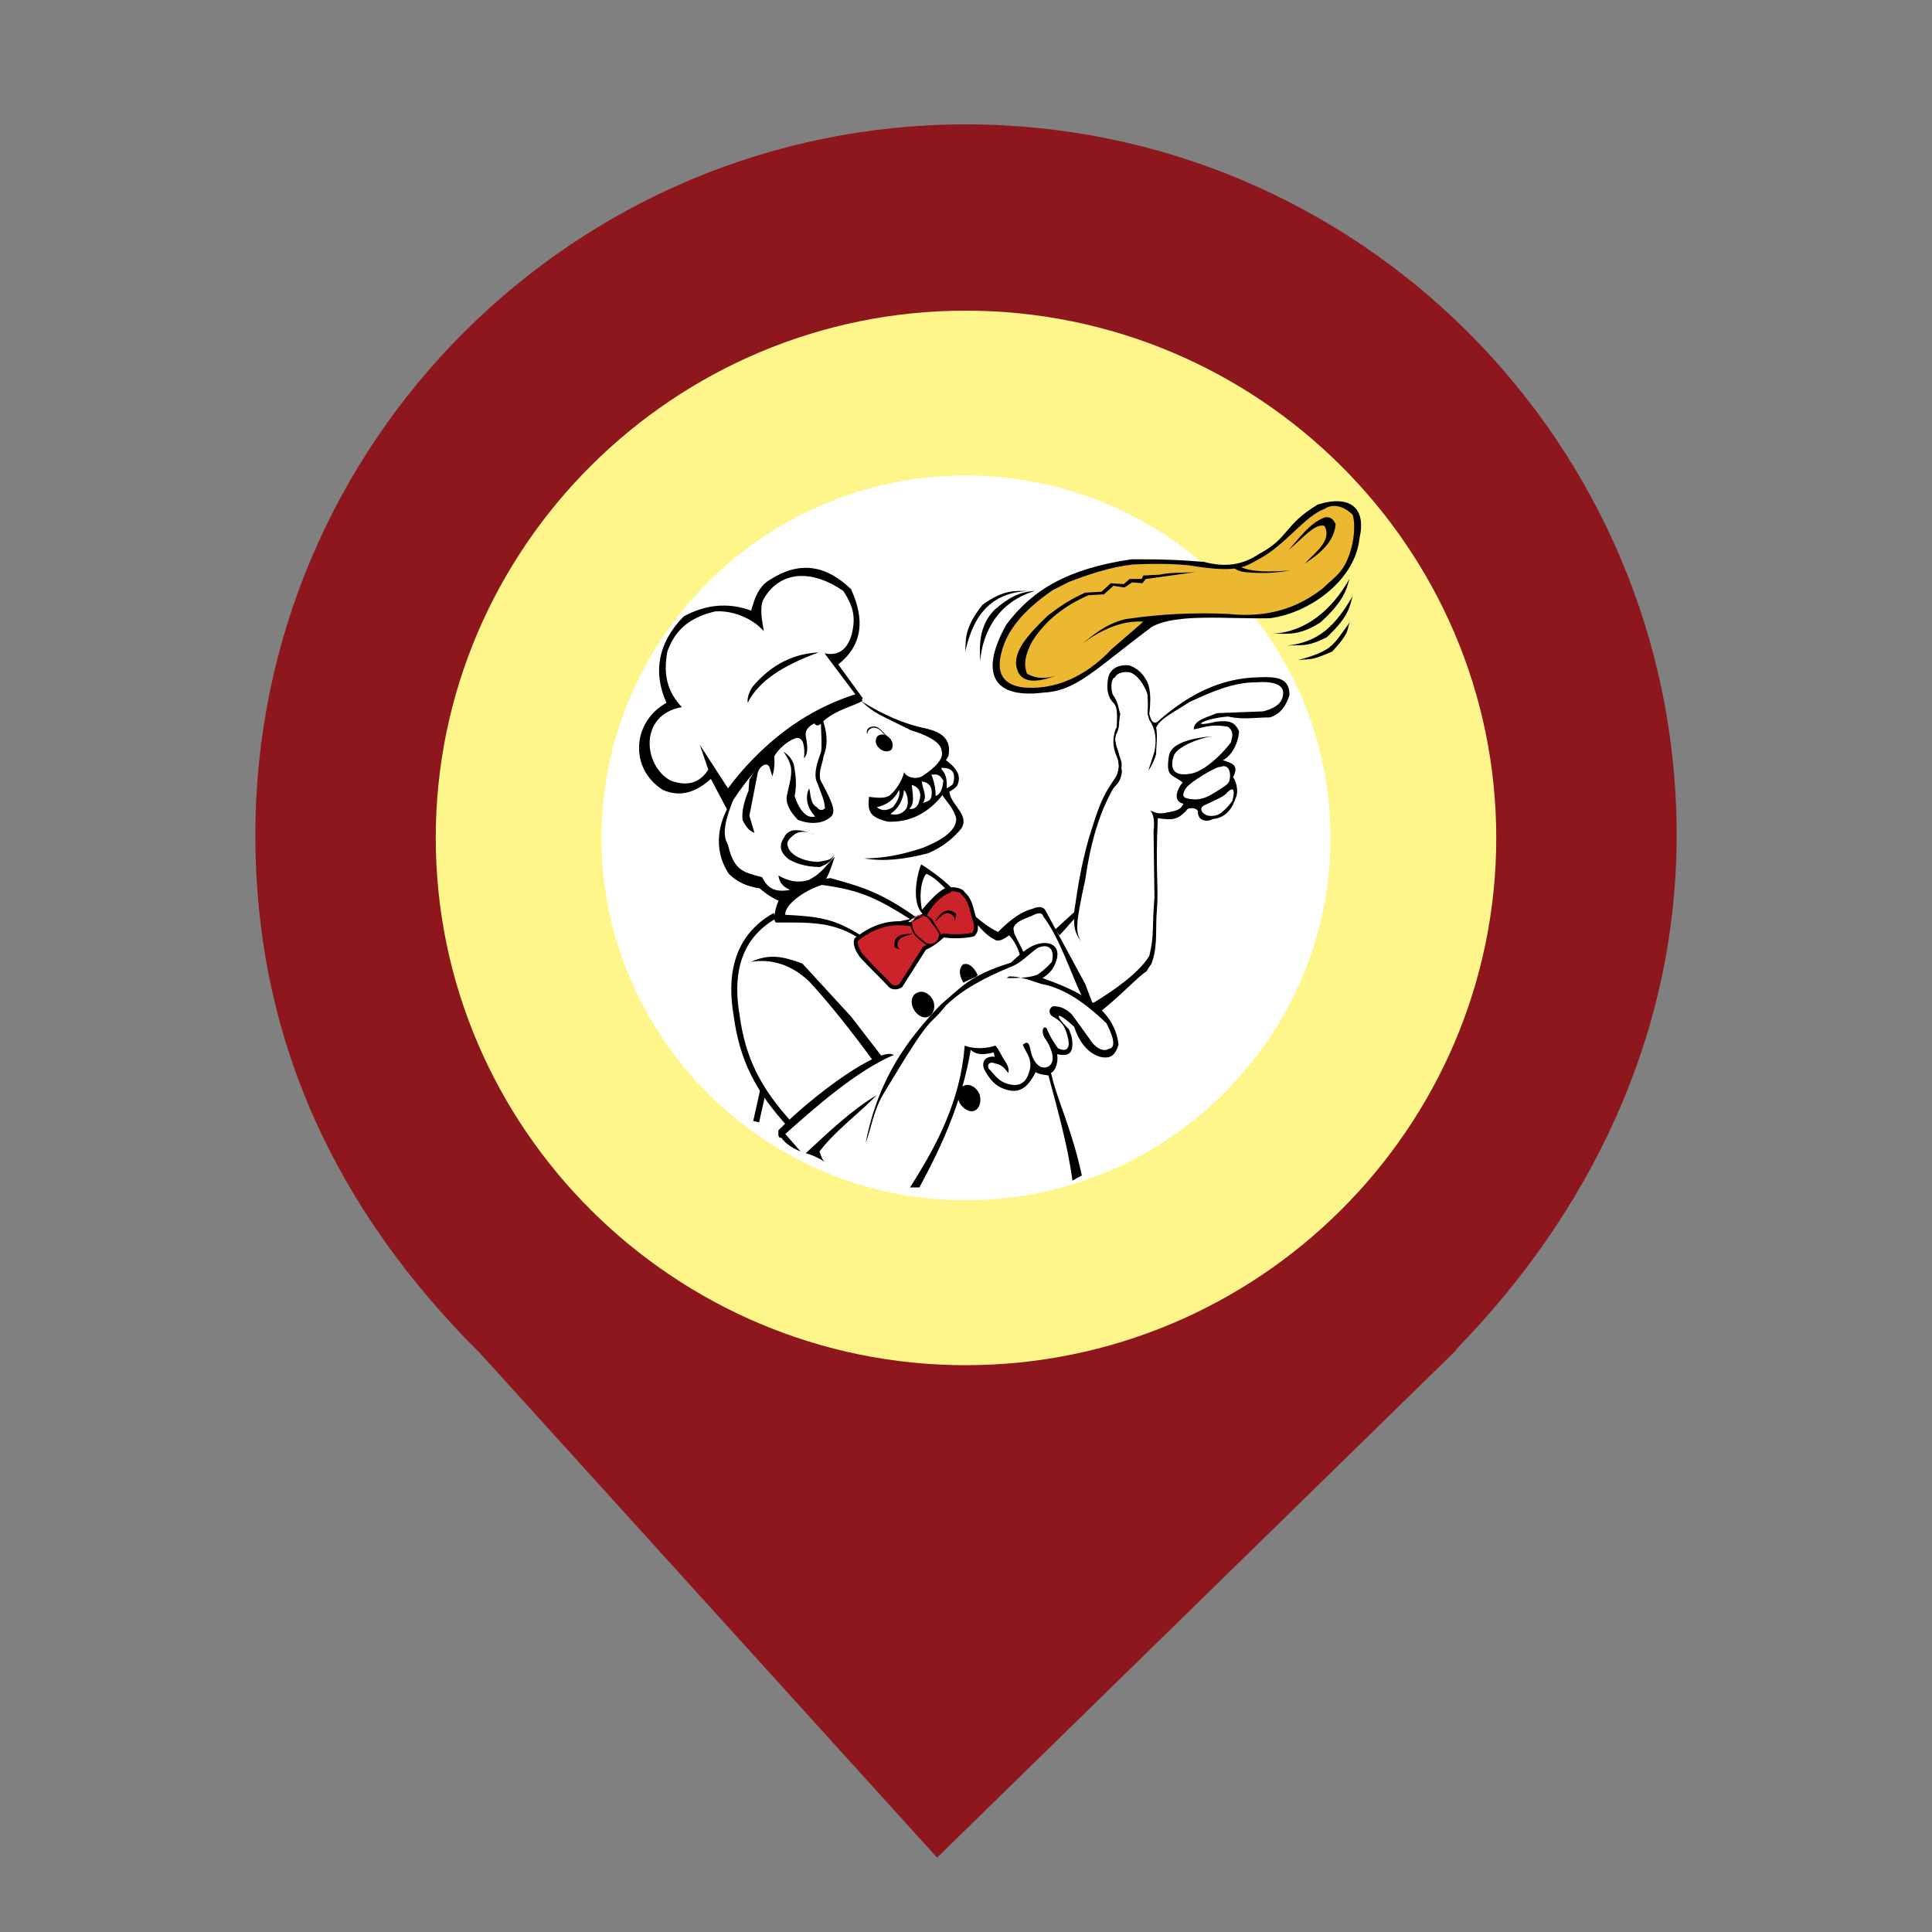 <?xml version="1.0" encoding="UTF-8" standalone="no"?><!-- Generator: Gravit.io --><svg xmlns="http://www.w3.org/2000/svg" xmlns:xlink="http://www.w3.org/1999/xlink" style="isolation:isolate" viewBox="0 0 24 24" width="24pt" height="24pt"><rect x="0" y="0" width="24" height="24" fill="#808080" stroke="none"/><defs><clipPath id="_clipPath_HJkEibKobBk6BIF4yeAwcLyG38g4ez9w"><rect width="24" height="24"/></clipPath></defs><g clip-path="url(#_clipPath_HJkEibKobBk6BIF4yeAwcLyG38g4ez9w)"><path d=" M 18.086 16.765 C 19.727 15.086 20.828 12.887 20.828 10.373 C 20.828 5.501 16.872 1.545 12 1.545 C 7.128 1.545 3.172 5.501 3.172 10.373 C 3.172 12.917 4.177 15.038 5.975 16.823 L 5.975 16.823 L 11.641 23.076 L 18.097 16.765 L 18.086 16.765 Z " fill="rgb(141,23,28)"/><g><path d=" M 11.995 16.959 C 15.625 16.959 18.587 14.018 18.587 10.409 C 18.587 6.799 15.625 3.859 11.995 3.859 C 8.375 3.859 5.413 6.799 5.413 10.409 C 5.413 14.018 8.375 16.959 11.995 16.959 Z " fill-rule="evenodd" fill="rgb(255,246,139)"/><path d=" M 11.995 14.91 C 14.49 14.91 16.528 12.882 16.528 10.409 C 16.528 7.935 14.49 5.907 11.995 5.907 C 9.5 5.907 7.472 7.935 7.472 10.409 C 7.472 12.882 9.5 14.91 11.995 14.91 L 11.995 14.91 Z " fill-rule="evenodd" fill="rgb(255,255,255)"/><path d=" M 14.054 6.948 C 13.258 7.065 12.823 7.33 12.504 7.755 C 12.196 8.296 12.271 8.689 12.961 8.604 C 13.375 8.583 13.598 8.317 14.309 7.787 C 14.617 7.617 15.222 7.691 15.774 7.68 C 16.263 7.617 16.836 7.213 16.889 6.682 C 16.974 6.311 16.772 6.141 16.369 6.268 C 15.944 6.523 16.018 6.682 15.636 6.884 C 15.445 7.012 15.233 7.054 14.957 6.98 C 14.703 6.958 14.448 6.947 14.192 6.948 L 14.054 6.948 L 14.054 6.948 Z " fill-rule="evenodd" fill="rgb(0,0,0)"/><path d=" M 14.075 7.012 C 13.799 7.043 13.545 7.128 13.29 7.224 L 13.078 7.33 C 12.706 7.585 12.504 7.84 12.441 8.105 C 12.377 8.339 12.441 8.509 12.717 8.54 C 13.099 8.572 13.481 8.413 13.81 8.063 L 14.203 7.723 C 13.938 7.702 13.662 7.829 13.428 8.009 C 13.577 7.893 13.725 7.755 13.98 7.691 C 14.415 7.627 14.829 7.606 15.265 7.627 C 15.764 7.68 16.135 7.542 16.432 7.309 C 16.539 7.203 16.634 7.149 16.709 7.012 C 16.815 6.81 16.846 6.545 16.804 6.396 C 16.666 6.258 16.528 6.268 16.454 6.322 C 16.209 6.406 15.955 6.789 15.615 6.958 C 15.445 7.054 15.339 7.118 14.766 7.022 C 14.543 7.001 14.309 7.001 14.075 7.012 L 14.075 7.012 Z " fill-rule="evenodd" fill="rgb(236,183,49)"/><path d=" M 16.209 7.001 C 16.4 6.873 16.57 6.736 16.592 6.513 C 16.56 6.438 16.517 6.417 16.454 6.428 C 16.263 6.502 16.146 6.682 16.008 6.831 C 16.167 6.704 16.337 6.491 16.454 6.534 C 16.549 6.714 16.347 6.852 16.209 7.001 L 16.209 7.001 Z  M 13.12 8.392 C 12.812 8.509 12.642 8.466 12.621 8.243 C 12.621 8.073 12.738 7.914 13.014 7.649 C 13.152 7.542 13.29 7.447 13.481 7.362 L 13.683 7.351 L 13.799 7.245 L 13.959 7.256 L 14.033 7.192 L 14.182 7.192 L 14.203 7.149 L 14.405 7.139 C 14.553 7.107 14.702 7.118 14.85 7.107 L 14.234 7.192 L 14.192 7.245 L 14.065 7.234 L 13.969 7.298 L 13.831 7.277 L 13.714 7.383 L 13.523 7.394 C 13.226 7.521 12.982 7.712 12.823 7.967 C 12.748 8.105 12.706 8.243 12.759 8.37 C 12.876 8.434 12.993 8.434 13.12 8.392 L 13.12 8.392 Z  M 15.413 7.043 C 15.541 7.107 15.785 7.107 16.029 7.086 C 15.838 7.118 15.689 7.128 15.466 7.107 C 15.381 7.097 15.339 7.065 15.318 7.043 L 15.413 7.043 Z  M 16.762 7.192 C 16.549 7.574 16.22 7.85 15.817 7.871 C 15.986 7.871 16.135 7.903 16.401 7.733 C 16.687 7.479 16.73 7.319 16.762 7.192 Z " fill-rule="evenodd" fill="rgb(0,0,0)"/><path d=" M 16.804 7.404 C 16.592 7.765 16.39 7.978 15.986 8.02 C 16.167 8.009 16.241 8.041 16.485 7.914 C 16.762 7.649 16.762 7.542 16.804 7.404 Z  M 16.772 7.723 C 16.549 8.031 16.549 8.084 16.124 8.2 C 16.316 8.179 16.273 8.211 16.549 8.094 C 16.793 7.829 16.719 7.829 16.772 7.723 Z  M 12.175 8.243 C 12.186 7.967 12.324 7.5 12.855 7.341 C 12.663 7.351 12.526 7.426 12.356 7.574 C 12.111 7.818 12.186 8.158 12.175 8.243 L 12.175 8.243 Z " fill-rule="evenodd" fill="rgb(0,0,0)"/><path d=" M 11.984 8.126 C 12.069 7.723 12.249 7.362 12.78 7.341 C 12.61 7.341 12.473 7.32 12.207 7.511 C 11.931 7.85 12.016 8.02 11.984 8.126 Z " fill-rule="evenodd" fill="rgb(0,0,0)"/><path d=" M 9.645 11.407 C 9.4 11.545 9.267 11.737 9.205 11.946 C 9.142 12.157 9.15 12.387 9.186 12.6 L 9.186 12.602 C 9.223 12.879 9.291 13.108 9.396 13.321 C 9.502 13.534 9.646 13.731 9.835 13.94 L 9.78 13.99 C 9.587 13.776 9.439 13.574 9.33 13.354 C 9.221 13.135 9.151 12.898 9.113 12.613 L 9.113 12.613 C 9.075 12.39 9.067 12.148 9.134 11.924 C 9.201 11.698 9.345 11.491 9.609 11.342 L 9.645 11.407 L 9.645 11.407 Z " fill="rgb(0,0,0)"/><path d=" M 9.357 13.925 L 9.442 13.543 L 9.515 13.559 L 9.43 13.942 L 9.357 13.925 Z " fill="rgb(0,0,0)"/><path d=" M 11.4 12.33 C 11.464 12.299 11.549 12.341 11.591 12.426 C 11.623 12.5 11.602 12.596 11.538 12.628 C 11.475 12.659 11.39 12.617 11.347 12.532 C 11.305 12.447 11.326 12.352 11.4 12.33 L 11.4 12.33 Z  M 11.973 13.488 C 12.037 13.456 12.122 13.498 12.164 13.583 C 12.196 13.668 12.175 13.763 12.111 13.795 C 12.048 13.827 11.963 13.774 11.92 13.7 C 11.878 13.615 11.899 13.519 11.973 13.488 Z  M 12.143 12.107 C 12.122 12.065 12.058 11.948 11.963 11.98 C 11.899 12.044 11.92 12.129 11.973 12.214 C 11.952 12.192 12.164 12.139 12.143 12.107 Z  M 11.103 13.105 C 10.647 13.297 10.126 13.753 9.702 14.135 C 9.659 14.135 9.67 14.082 9.67 14.04 C 10.137 13.572 10.933 12.999 11.103 13.105 L 11.103 13.105 Z " fill-rule="evenodd" fill="rgb(0,0,0)"/><path d=" M 9.946 14.305 L 9.723 14.05 L 9.68 14.093 C 9.733 14.188 9.818 14.252 9.946 14.305 L 9.946 14.305 Z  M 10.891 13.604 C 10.583 13.785 10.285 14.071 10.009 14.326 C 10.094 14.347 10.179 14.39 10.243 14.432 C 10.201 14.39 10.201 14.347 10.179 14.305 C 10.381 14.04 10.678 13.827 10.891 13.604 Z  M 10.753 14.199 C 10.912 13.392 11.273 12.914 11.687 12.479 C 11.931 12.277 12.037 12.118 12.557 11.959 C 12.663 11.863 12.77 11.757 12.897 11.725 C 13.067 11.683 13.194 11.768 13.109 11.97 C 13.077 12.044 13.035 12.097 12.95 12.15 C 13.332 12.288 13.842 12.49 13.895 12.978 C 13.852 13.116 13.789 13.158 13.662 13.127 C 13.492 13.074 13.396 12.914 13.343 12.755 C 13.141 12.564 13.067 12.575 13.279 12.787 L 13.311 12.872 C 13.353 13.095 13.269 13.127 13.131 13.095 C 13.152 13.19 13.109 13.307 13.056 13.328 C 13.131 13.668 13.311 14.008 13.439 14.602 L 13.322 14.666 C 13.269 14.252 13.141 13.796 13.024 13.36 C 12.971 13.35 12.918 13.35 12.865 13.318 C 12.77 13.509 12.663 13.594 12.483 13.53 C 12.356 13.488 12.292 13.403 12.228 13.286 C 12.186 13.191 12.239 13.116 12.356 13.127 L 12.345 13.074 C 12.207 13.106 12.133 13.106 12.058 13.042 C 11.952 13.679 11.708 14.22 11.421 14.751 L 11.304 14.751 C 11.644 14.22 11.931 13.668 11.984 12.989 C 12.09 13.031 12.239 13.031 12.366 12.989 C 12.419 13.052 12.419 13.084 12.504 13.212 C 12.526 13.254 12.536 13.286 12.526 13.329 C 12.483 13.275 12.441 13.222 12.366 13.212 C 12.292 13.18 12.26 13.222 12.281 13.275 C 12.345 13.329 12.377 13.413 12.494 13.456 C 12.642 13.509 12.738 13.467 12.78 13.329 C 12.844 13.159 12.738 13.074 12.706 12.978 C 12.748 12.946 12.77 12.936 12.791 12.999 C 12.812 13.095 12.833 13.201 12.929 13.254 C 13.024 13.286 13.12 13.212 13.056 13.042 C 13.014 12.925 12.982 12.914 12.961 12.861 C 12.94 12.798 12.961 12.734 13.003 12.776 C 13.035 12.861 13.088 12.946 13.141 13.021 C 13.269 13.084 13.3 12.999 13.258 12.861 C 13.226 12.734 13.173 12.681 13.078 12.628 C 13.024 12.596 13.024 12.532 13.078 12.5 C 13.152 12.5 13.216 12.511 13.311 12.596 L 13.534 12.904 C 13.619 13.042 13.725 13.063 13.768 13.031 C 13.853 13.021 13.853 12.925 13.746 12.713 C 13.428 12.405 13.173 12.267 12.94 12.224 C 12.802 12.182 12.685 12.129 12.536 12.129 L 12.504 12.15 C 12.632 12.15 12.78 12.15 12.886 12.108 C 12.908 12.097 12.993 12.033 13.067 11.948 C 13.109 11.778 13.014 11.715 12.886 11.778 C 12.78 11.853 12.685 11.959 12.579 12.001 C 12.218 12.15 11.963 12.288 11.751 12.49 C 11.517 12.787 11.613 12.522 10.997 13.551 C 10.848 13.785 10.827 14.008 10.753 14.199 L 10.753 14.199 Z " fill-rule="evenodd" fill="rgb(0,0,0)"/><path d=" M 12.058 11.332 C 12.164 11.428 12.281 11.523 12.398 11.577 C 12.557 11.417 12.695 11.322 12.823 11.29 C 12.876 11.269 12.94 11.248 12.982 11.301 L 13.481 12.224 L 13.566 12.447 L 13.439 12.373 C 13.3 12.086 13.163 11.651 12.961 11.386 C 12.95 11.343 12.908 11.332 12.844 11.364 C 12.759 11.407 12.61 11.439 12.589 11.534 L 12.6 11.598 L 12.717 11.831 L 12.674 11.885 C 12.653 11.789 12.6 11.683 12.536 11.619 C 12.462 11.672 12.398 11.704 12.356 11.672 C 12.271 11.63 12.196 11.555 12.112 11.449 L 12.058 11.332 L 12.058 11.332 Z  M 10.169 8.105 C 9.893 8.116 9.595 8.232 9.341 8.54 C 9.33 8.562 9.277 8.646 9.288 8.731 C 9.426 8.455 9.733 8.264 10.169 8.105 Z  M 10.901 9.145 C 10.933 9.114 10.997 9.114 11.05 9.167 C 11.092 9.209 11.103 9.273 11.071 9.315 C 11.029 9.347 10.965 9.337 10.922 9.294 C 10.869 9.252 10.869 9.177 10.901 9.145 Z " fill-rule="evenodd" fill="rgb(0,0,0)"/><path d=" M 10.774 9.124 C 10.763 9.092 10.763 9.071 10.795 9.039 C 10.848 9.018 10.88 9.018 10.922 9.05 C 10.944 9.061 10.997 9.124 11.029 9.156 C 10.997 9.145 10.954 9.082 10.922 9.061 C 10.869 9.029 10.837 9.039 10.816 9.05 C 10.784 9.071 10.774 9.092 10.774 9.124 Z " fill-rule="evenodd" fill="rgb(0,0,0)"/><path d=" M 10.7 8.71 C 10.954 8.869 11.23 8.997 11.506 9.05 C 11.676 9.092 11.825 9.167 11.782 9.39 L 11.751 9.443 C 11.878 9.538 11.952 9.634 11.889 9.761 C 11.867 9.793 11.825 9.814 11.793 9.836 C 11.814 10.005 12.048 10.122 11.942 10.292 C 11.814 10.451 11.655 10.547 11.528 10.6 C 11.241 10.674 10.986 10.706 10.731 10.663 C 11.018 10.663 11.252 10.6 11.453 10.536 C 11.644 10.462 11.889 10.335 11.878 10.165 C 11.846 10.037 11.751 9.952 11.708 9.878 C 11.528 10.101 11.305 10.218 11.029 10.207 C 10.806 10.154 10.774 10.08 10.795 9.899 C 10.891 9.91 10.976 9.92 11.039 9.889 C 11.114 9.846 11.22 9.676 11.23 9.591 C 11.262 9.655 11.368 9.687 11.453 9.644 C 11.634 9.528 11.729 9.411 11.697 9.326 C 11.687 9.199 11.453 9.114 11.315 9.071 C 10.912 8.869 10.869 8.869 10.7 8.71 L 10.7 8.71 Z " fill-rule="evenodd" fill="rgb(0,0,0)"/><path d=" M 11.167 9.814 C 11.114 9.931 11.007 10.005 10.891 10.027 C 10.944 10.069 11.007 10.08 11.092 10.027 C 11.156 9.952 11.188 9.857 11.167 9.814 Z  M 11.23 9.814 C 11.22 9.942 11.156 10.048 11.06 10.111 C 11.135 10.133 11.22 10.111 11.262 10.037 C 11.294 9.974 11.273 9.857 11.23 9.814 Z  M 11.326 9.751 C 11.336 9.867 11.368 9.984 11.294 10.048 C 11.368 10.059 11.411 10.005 11.421 9.942 C 11.453 9.846 11.411 9.772 11.326 9.751 Z  M 11.453 9.708 C 11.453 9.793 11.528 9.889 11.464 9.974 C 11.549 9.952 11.559 9.931 11.57 9.899 C 11.591 9.772 11.538 9.719 11.453 9.708 L 11.453 9.708 Z  M 11.57 9.623 C 11.613 9.729 11.623 9.814 11.623 9.889 C 11.697 9.857 11.708 9.782 11.719 9.698 C 11.666 9.602 11.623 9.623 11.57 9.623 Z  M 11.697 9.538 C 11.676 9.57 11.772 9.57 11.761 9.793 C 11.846 9.74 11.835 9.751 11.846 9.708 C 11.878 9.56 11.782 9.538 11.697 9.538 L 11.697 9.538 Z " fill-rule="evenodd" fill="rgb(255,255,255)"/><path d=" M 10.222 8.944 C 10.264 9.082 10.296 9.22 10.232 9.39 C 10.211 9.517 10.169 9.57 10.19 9.687 C 10.402 10.08 10.392 10.122 10.243 10.196 C 10.169 10.228 10.052 10.239 9.914 10.186 C 9.808 10.08 9.755 9.973 9.776 9.878 C 9.797 9.772 9.829 9.687 9.829 9.57 C 9.829 9.485 9.776 9.4 9.733 9.337 C 9.797 9.379 9.84 9.432 9.861 9.496 C 9.882 9.613 9.903 9.74 9.871 9.889 C 9.925 10.058 10.02 10.175 10.126 10.143 C 10.02 10.027 9.999 9.899 10.052 9.793 C 10.073 9.867 10.063 9.984 10.147 10.027 C 10.211 10.111 10.275 10.016 10.243 10.027 C 10.254 9.974 10.19 9.825 10.137 9.687 C 10.116 9.591 10.147 9.485 10.2 9.337 C 10.222 9.209 10.169 8.816 10.222 8.944 L 10.222 8.944 Z " fill-rule="evenodd" fill="rgb(0,0,0)"/><path d=" M 9.309 9.687 L 9.298 9.825 C 9.245 9.952 9.213 10.069 9.224 10.186 C 9.266 10.271 9.309 10.324 9.372 10.345 L 9.309 10.133 L 9.415 9.591 C 9.447 9.506 9.542 9.453 9.564 9.549 L 9.595 9.644 C 9.617 9.57 9.627 9.485 9.617 9.4 C 9.627 9.368 9.734 9.22 9.893 9.167 C 9.988 9.156 9.999 9.294 9.988 9.421 C 10.031 9.368 10.041 9.305 10.01 9.145 C 9.999 9.082 10.031 9.029 10.116 8.986 C 10.148 9.029 10.179 9.018 10.233 8.954 C 10.392 8.816 10.594 8.774 10.71 8.71 C 10.731 8.445 9.585 9.167 9.309 9.687 L 9.309 9.687 Z " fill-rule="evenodd" fill="rgb(0,0,0)"/><path d=" M 9.118 9.91 C 8.927 10.175 8.842 10.536 9.054 10.855 C 9.16 10.961 9.288 11.014 9.436 11.035 C 9.648 11.216 9.818 11.258 9.893 11.173 C 9.967 11.12 10.009 11.067 10.031 11.025 C 10.211 11.067 10.275 10.94 10.37 10.642 C 10.243 10.77 10.211 10.844 10.052 10.929 C 9.925 10.972 9.797 10.95 9.67 10.876 C 9.68 10.961 9.723 11.014 9.818 11.056 C 9.712 11.067 9.563 11.099 9.468 10.897 C 9.224 10.833 9.118 10.812 9.043 10.494 C 8.958 10.356 9.022 10.154 9.118 9.91 L 9.118 9.91 Z " fill-rule="evenodd" fill="rgb(0,0,0)"/><path d=" M 10.137 10.377 C 10.052 10.345 9.988 10.313 9.882 10.313 C 9.787 10.313 9.744 10.388 9.744 10.398 C 9.67 10.504 9.691 10.589 9.797 10.674 C 9.925 10.748 10.063 10.77 10.19 10.77 C 10.275 10.727 10.317 10.717 10.37 10.611 C 10.317 10.695 10.264 10.685 10.169 10.706 C 9.999 10.706 9.818 10.632 9.787 10.515 C 9.765 10.462 9.797 10.419 9.882 10.356 C 9.967 10.313 10.041 10.335 10.137 10.377 Z  M 11.443 10.738 C 11.379 10.897 11.326 11.226 11.464 11.354 L 11.729 11.078 L 11.857 11.078 C 11.804 10.982 11.517 10.78 11.443 10.738 L 11.443 10.738 Z " fill-rule="evenodd" fill="rgb(0,0,0)"/><path d=" M 11.506 10.855 C 11.453 10.918 11.411 11.088 11.453 11.301 C 11.528 11.216 11.644 11.078 11.74 11.035 C 11.666 10.961 11.591 10.887 11.506 10.855 L 11.506 10.855 Z " fill-rule="evenodd" fill="rgb(255,255,255)"/><path d=" M 10.317 10.908 C 10.052 10.94 9.882 10.961 9.691 11.152 C 9.659 11.194 9.585 11.417 9.638 11.46 C 10.041 11.46 10.37 11.439 10.71 11.683 C 10.859 11.598 11.007 11.502 11.199 11.513 L 11.368 11.386 C 10.901 11.056 10.646 11.003 10.317 10.908 L 10.317 10.908 Z " fill-rule="evenodd" fill="rgb(0,0,0)"/><path d=" M 10.211 10.993 C 10.689 11.056 10.901 11.163 11.305 11.417 L 11.06 11.47 C 10.933 11.46 10.668 11.598 10.71 11.63 C 10.36 11.407 10.169 11.386 9.755 11.364 C 9.744 11.237 9.999 11.056 10.211 10.993 L 10.211 10.993 Z " fill-rule="evenodd" fill="rgb(255,255,255)"/><path d=" M 11.326 11.481 C 11.103 11.449 10.891 11.47 10.636 11.672 C 10.615 11.725 10.657 11.831 10.731 11.906 C 10.838 12.023 10.954 12.129 11.061 12.245 C 11.103 12.277 11.146 12.267 11.188 12.245 L 11.485 11.778 C 11.581 11.736 11.634 11.693 11.719 11.619 C 11.857 11.64 12.005 11.63 12.09 11.608 C 12.133 11.555 12.122 11.534 12.122 11.47 C 12.069 11.332 12.069 11.184 11.963 11.099 C 11.963 11.056 11.793 11.024 11.793 11.067 C 11.666 11.109 11.549 11.247 11.496 11.354 L 11.326 11.481 L 11.326 11.481 Z " fill-rule="evenodd" fill="rgb(204,34,41)"/><path d=" M 11.322 11.506 C 11.214 11.49 11.108 11.487 10.998 11.513 C 10.891 11.539 10.779 11.592 10.657 11.687 C 10.656 11.691 10.656 11.695 10.655 11.699 C 10.655 11.707 10.656 11.715 10.657 11.724 C 10.665 11.774 10.699 11.838 10.749 11.888 L 10.75 11.889 C 10.803 11.947 10.858 12.004 10.914 12.059 C 10.969 12.114 11.024 12.169 11.077 12.227 C 11.092 12.238 11.108 12.241 11.123 12.241 C 11.138 12.24 11.154 12.234 11.171 12.226 L 11.464 11.765 C 11.467 11.762 11.471 11.758 11.475 11.756 C 11.516 11.738 11.555 11.716 11.592 11.69 C 11.627 11.666 11.661 11.637 11.702 11.601 C 11.708 11.597 11.715 11.595 11.722 11.595 L 11.724 11.595 L 11.724 11.595 C 11.762 11.6 11.8 11.604 11.838 11.605 C 11.93 11.608 12.017 11.6 12.076 11.587 C 12.1 11.555 12.099 11.536 12.098 11.502 C 12.098 11.493 12.097 11.484 12.097 11.475 C 12.072 11.409 12.058 11.336 12.039 11.272 L 12.039 11.272 C 12.02 11.211 11.996 11.157 11.947 11.118 C 11.943 11.113 11.939 11.106 11.938 11.099 C 11.938 11.092 11.909 11.083 11.878 11.076 C 11.868 11.074 11.857 11.073 11.846 11.072 C 11.838 11.072 11.83 11.072 11.822 11.073 C 11.819 11.073 11.818 11.063 11.818 11.067 C 11.818 11.076 11.809 11.088 11.801 11.091 L 11.8 11.091 L 11.8 11.091 C 11.784 11.096 11.768 11.104 11.752 11.112 C 11.735 11.121 11.719 11.132 11.704 11.143 C 11.623 11.202 11.555 11.291 11.518 11.365 C 11.516 11.368 11.513 11.371 11.511 11.374 L 11.341 11.501 C 11.335 11.504 11.329 11.505 11.322 11.506 L 11.322 11.506 Z  M 10.987 11.465 C 11.1 11.438 11.209 11.44 11.319 11.455 L 11.476 11.337 C 11.516 11.259 11.589 11.166 11.675 11.103 C 11.692 11.09 11.71 11.078 11.728 11.069 C 11.742 11.061 11.757 11.054 11.773 11.048 C 11.78 11.035 11.794 11.027 11.814 11.024 C 11.824 11.022 11.837 11.022 11.849 11.022 C 11.861 11.023 11.875 11.025 11.888 11.028 C 11.932 11.037 11.974 11.058 11.985 11.085 C 12.038 11.13 12.066 11.191 12.086 11.257 L 12.086 11.257 C 12.106 11.322 12.118 11.391 12.145 11.461 L 12.145 11.461 L 12.145 11.461 L 12.145 11.461 L 12.145 11.461 L 12.145 11.461 L 12.145 11.462 L 12.145 11.462 L 12.145 11.462 L 12.146 11.462 C 12.146 11.462 12.146 11.462 12.145 11.462 C 12.146 11.462 12.146 11.462 12.146 11.462 L 12.146 11.462 L 12.146 11.462 L 12.146 11.462 L 12.146 11.462 C 12.146 11.465 12.147 11.47 12.147 11.471 C 12.147 11.481 12.147 11.491 12.148 11.501 C 12.149 11.548 12.15 11.573 12.11 11.624 C 12.106 11.627 12.101 11.63 12.096 11.633 C 12.034 11.648 11.938 11.658 11.837 11.655 C 11.8 11.654 11.763 11.651 11.726 11.645 C 11.687 11.68 11.654 11.707 11.62 11.731 C 11.585 11.756 11.548 11.777 11.502 11.798 L 11.209 12.259 C 11.206 12.262 11.202 12.265 11.199 12.268 C 11.175 12.28 11.151 12.289 11.126 12.29 C 11.095 12.292 11.065 12.282 11.042 12.262 C 10.99 12.205 10.935 12.15 10.879 12.094 C 10.823 12.038 10.767 11.982 10.713 11.923 C 10.657 11.866 10.617 11.791 10.608 11.732 L 10.608 11.732 C 10.606 11.72 10.605 11.708 10.606 11.697 C 10.606 11.685 10.609 11.674 10.613 11.664 L 10.613 11.663 L 10.613 11.663 C 10.615 11.659 10.618 11.656 10.62 11.653 C 10.751 11.549 10.871 11.492 10.987 11.465 L 10.987 11.465 Z " fill="rgb(0,0,0)"/><path d=" M 11.591 11.46 C 11.623 11.555 11.559 11.386 11.496 11.375 C 11.39 11.364 11.358 11.386 11.347 11.428 C 11.294 11.428 11.326 11.577 11.39 11.63 C 11.421 11.661 11.464 11.693 11.506 11.725 C 11.591 11.757 11.676 11.704 11.676 11.598 L 11.591 11.46 Z " fill-rule="evenodd" fill="rgb(204,34,41)"/><path d=" M 11.603 11.498 L 11.603 11.498 C 11.594 11.501 11.589 11.492 11.582 11.479 C 11.565 11.451 11.528 11.39 11.494 11.384 C 11.443 11.379 11.41 11.381 11.389 11.39 C 11.37 11.398 11.361 11.412 11.356 11.43 L 11.354 11.437 L 11.347 11.437 C 11.344 11.437 11.342 11.438 11.339 11.44 L 11.339 11.44 C 11.334 11.444 11.331 11.453 11.33 11.465 C 11.329 11.48 11.331 11.497 11.336 11.515 C 11.346 11.555 11.367 11.599 11.396 11.622 L 11.396 11.623 L 11.396 11.623 C 11.412 11.639 11.43 11.654 11.45 11.67 C 11.47 11.686 11.49 11.702 11.511 11.717 C 11.526 11.722 11.541 11.725 11.555 11.725 C 11.578 11.725 11.599 11.718 11.617 11.706 C 11.634 11.694 11.649 11.676 11.657 11.653 C 11.663 11.637 11.666 11.62 11.667 11.6 L 11.603 11.498 L 11.603 11.498 Z  M 11.497 11.366 C 11.524 11.37 11.55 11.398 11.57 11.426 L 11.556 11.385 L 11.599 11.455 L 11.684 11.593 L 11.686 11.595 L 11.686 11.598 C 11.686 11.621 11.682 11.641 11.675 11.659 C 11.666 11.684 11.649 11.706 11.628 11.722 C 11.607 11.736 11.582 11.744 11.555 11.744 C 11.538 11.744 11.521 11.741 11.503 11.734 L 11.502 11.734 L 11.501 11.733 C 11.479 11.716 11.457 11.7 11.438 11.685 C 11.419 11.67 11.401 11.654 11.383 11.637 C 11.352 11.611 11.328 11.563 11.317 11.52 C 11.313 11.502 11.31 11.483 11.311 11.464 L 11.311 11.464 L 11.311 11.464 L 11.311 11.464 L 11.497 11.366 Z  M 11.497 11.366 L 11.497 11.366 L 11.497 11.366 Z  M 11.382 11.373 C 11.406 11.363 11.442 11.36 11.497 11.365 L 11.382 11.373 Z  M 11.34 11.419 C 11.346 11.398 11.361 11.381 11.382 11.373 L 11.34 11.419 Z  M 11.328 11.425 C 11.328 11.425 11.328 11.425 11.328 11.425 C 11.331 11.422 11.336 11.42 11.34 11.419 L 11.328 11.425 Z  M 11.311 11.464 C 11.312 11.447 11.318 11.432 11.328 11.425 L 11.311 11.464 Z " fill="rgb(0,0,0)"/><path d=" M 11.336 11.598 C 11.177 11.598 11.092 11.64 11.114 11.768 L 11.209 11.81 C 11.156 11.789 11.135 11.757 11.156 11.693 C 11.198 11.619 11.273 11.63 11.336 11.598 L 11.336 11.598 Z  M 11.613 11.449 C 11.697 11.311 11.782 11.269 11.878 11.354 L 11.857 11.46 C 11.867 11.396 11.857 11.375 11.782 11.343 C 11.697 11.343 11.666 11.417 11.613 11.449 L 11.613 11.449 Z  M 13.109 11.545 L 13.343 11.332 C 13.396 10.972 13.428 10.77 13.524 10.419 C 13.64 10.048 13.683 9.91 13.831 9.697 C 13.948 9.528 13.884 9.506 13.852 9.167 C 13.874 9.262 13.799 9.411 13.895 8.933 C 13.895 8.859 13.906 8.816 13.884 8.763 C 13.874 8.721 13.821 8.678 13.767 8.604 C 13.757 8.53 13.767 8.434 13.789 8.402 C 13.895 8.307 14.075 8.243 14.181 8.402 C 14.277 8.434 14.309 8.615 14.277 8.869 C 14.319 9.039 14.383 8.965 14.415 8.933 C 14.765 8.636 15.148 8.424 15.636 8.413 C 15.891 8.402 16.018 8.434 16.018 8.636 C 15.976 8.763 15.912 8.869 15.774 8.912 C 15.583 8.912 15.445 8.944 15.254 8.901 C 14.956 8.922 14.755 9.05 15.105 8.965 C 15.286 8.944 15.339 8.976 15.392 9.082 C 15.381 9.252 15.286 9.4 15.19 9.443 C 15.318 9.485 15.392 9.506 15.318 9.655 C 15.36 9.708 15.381 9.825 15.36 9.888 C 15.339 9.931 15.296 10.154 15.063 10.175 C 14.999 10.218 14.872 10.196 14.882 10.08 C 14.861 10.027 14.776 10.037 14.755 10.048 C 14.627 10.196 14.564 10.186 14.383 10.165 C 14.351 10.812 14.394 10.993 14.372 11.301 C 14.351 11.502 14.383 11.725 14.319 11.927 C 14.298 12.001 14.288 11.98 14.245 12.065 C 14.139 12.129 13.905 12.383 13.672 12.564 L 13.566 12.468 C 13.831 12.309 14.15 12.086 14.277 11.874 C 14.341 11.619 14.309 11.523 14.341 11.152 L 14.33 10.324 C 14.341 10.239 14.341 10.122 14.288 10.069 C 14.351 10.09 14.362 10.111 14.458 10.101 C 14.617 10.069 14.659 10.069 14.702 9.984 C 14.596 9.963 14.585 9.857 14.691 9.719 C 14.553 9.612 14.479 9.655 14.521 9.389 C 14.564 9.124 15.264 9.145 15.105 9.145 C 14.956 9.145 14.638 9.262 14.585 9.379 C 14.542 9.496 14.532 9.655 14.787 9.612 C 15.031 9.57 15.318 9.198 15.296 9.209 C 15.275 9.22 15.36 9.103 15.254 9.028 C 15.02 8.986 14.925 9.05 14.829 9.06 C 14.829 8.943 14.999 8.912 15.116 8.859 L 15.689 8.837 C 15.816 8.806 15.912 8.752 15.933 8.657 C 15.965 8.54 15.891 8.455 15.604 8.476 C 15.318 8.476 15.052 8.593 14.776 8.721 C 14.585 8.848 14.415 8.922 14.362 9.039 C 14.383 9.156 14.362 9.251 14.362 9.368 C 14.351 9.411 14.309 9.517 14.266 9.57 L 14.341 9.336 C 14.373 9.177 14.351 9.05 14.277 8.943 L 14.256 8.869 C 14.256 8.795 14.288 8.476 14.15 8.423 C 14.097 8.317 13.884 8.328 13.852 8.413 C 13.725 8.455 13.767 8.689 13.895 8.795 C 13.927 9.198 13.831 9.018 13.905 8.986 C 13.852 9.124 13.874 9.124 13.852 9.135 C 13.842 9.082 13.842 9.262 13.916 9.442 C 13.927 9.718 13.895 9.623 13.895 9.687 C 13.651 10.058 13.545 10.494 13.481 10.929 C 13.353 11.513 13.364 11.576 13.428 11.693 C 13.343 11.576 13.343 11.502 13.343 11.417 L 13.162 11.619 L 13.109 11.545 L 13.109 11.545 Z " fill-rule="evenodd" fill="rgb(0,0,0)"/><path d=" M 13.757 9.825 C 13.799 9.729 13.916 9.698 13.884 9.602 C 13.895 9.549 13.916 9.506 13.874 9.4 C 13.778 9.199 13.874 9.029 13.863 9.05 L 13.874 9.029 C 13.863 9.029 13.906 8.795 13.831 8.731 C 13.746 8.646 13.746 8.519 13.768 8.413 C 13.789 8.328 13.863 8.254 14.022 8.264 C 14.16 8.307 14.245 8.424 14.266 8.53 L 14.256 8.625 C 14.203 8.477 14.086 8.317 13.959 8.349 C 13.799 8.37 13.789 8.509 13.821 8.625 C 13.895 8.721 13.895 8.816 13.916 8.869 C 13.895 8.986 13.905 9.05 13.874 9.103 C 13.821 9.199 13.884 9.284 13.906 9.39 C 13.959 9.528 13.916 9.485 13.937 9.581 C 13.916 9.772 13.821 9.751 13.778 9.878 L 13.757 9.825 L 13.757 9.825 Z " fill-rule="evenodd" fill="rgb(0,0,0)"/><path d=" M 15.233 9.857 C 15.201 9.899 15.02 9.974 14.957 10.005 C 14.893 10.037 14.925 10.111 15.01 10.133 C 15.084 10.144 15.148 10.122 15.19 10.08 C 15.275 10.005 15.286 9.974 15.307 9.952 C 15.339 9.846 15.339 9.74 15.233 9.857 Z  M 15.158 9.528 C 15.137 9.506 14.766 9.719 14.723 9.804 C 14.681 9.889 14.681 9.92 14.84 9.931 C 14.946 9.931 15.02 9.889 15.105 9.836 C 15.222 9.761 15.265 9.74 15.275 9.687 C 15.296 9.581 15.254 9.485 15.158 9.528 L 15.158 9.528 Z " fill-rule="evenodd" fill="rgb(255,255,255)"/><path d=" M 10.848 13.18 C 10.583 12.819 10.317 12.479 10.052 12.192 C 9.84 11.991 9.595 11.906 9.33 11.948 C 9.564 11.842 9.733 11.884 9.967 11.969 L 10.572 12.628 L 10.965 13.137 L 10.848 13.18 L 10.848 13.18 Z  M 9.351 9.613 C 9.755 9.135 10.211 8.827 10.721 8.678 L 10.413 8.254 C 10.721 8.009 10.742 7.691 10.572 7.319 C 10.254 7.012 9.924 6.969 9.563 7.203 C 9.468 7.256 9.394 7.362 9.351 7.521 L 9.351 7.723 C 9.404 7.755 9.447 7.797 9.489 7.84 C 9.468 7.723 9.436 7.564 9.478 7.457 C 9.659 7.118 10.041 7.043 10.476 7.341 C 10.614 7.553 10.625 7.68 10.583 7.872 C 10.54 8.031 10.445 8.158 10.243 8.116 L 10.625 8.625 C 10.126 8.784 9.712 9.06 9.351 9.432 L 9.351 9.613 L 9.351 9.613 L 9.351 9.613 Z  M 9.033 10.058 C 9.127 9.901 9.233 9.752 9.351 9.613 L 9.351 9.432 C 9.245 9.538 9.139 9.666 9.043 9.793 L 8.693 9.252 L 8.799 9.56 C 8.693 9.729 8.534 9.772 8.332 9.697 C 7.992 9.517 7.929 8.88 8.47 8.784 C 8.29 8.593 8.237 8.381 8.29 8.094 C 8.375 7.861 8.523 7.68 8.884 7.595 C 9.033 7.585 9.203 7.627 9.351 7.723 L 9.351 7.521 C 9.341 7.542 9.341 7.564 9.33 7.585 C 9.043 7.479 8.757 7.511 8.491 7.659 C 8.173 7.988 8.109 8.349 8.279 8.731 C 7.854 8.965 7.812 9.549 8.237 9.814 C 8.46 9.91 8.651 9.835 8.831 9.676 L 9.033 10.058 L 9.033 10.058 Z " fill-rule="evenodd" fill="rgb(0,0,0)"/></g></g></svg>